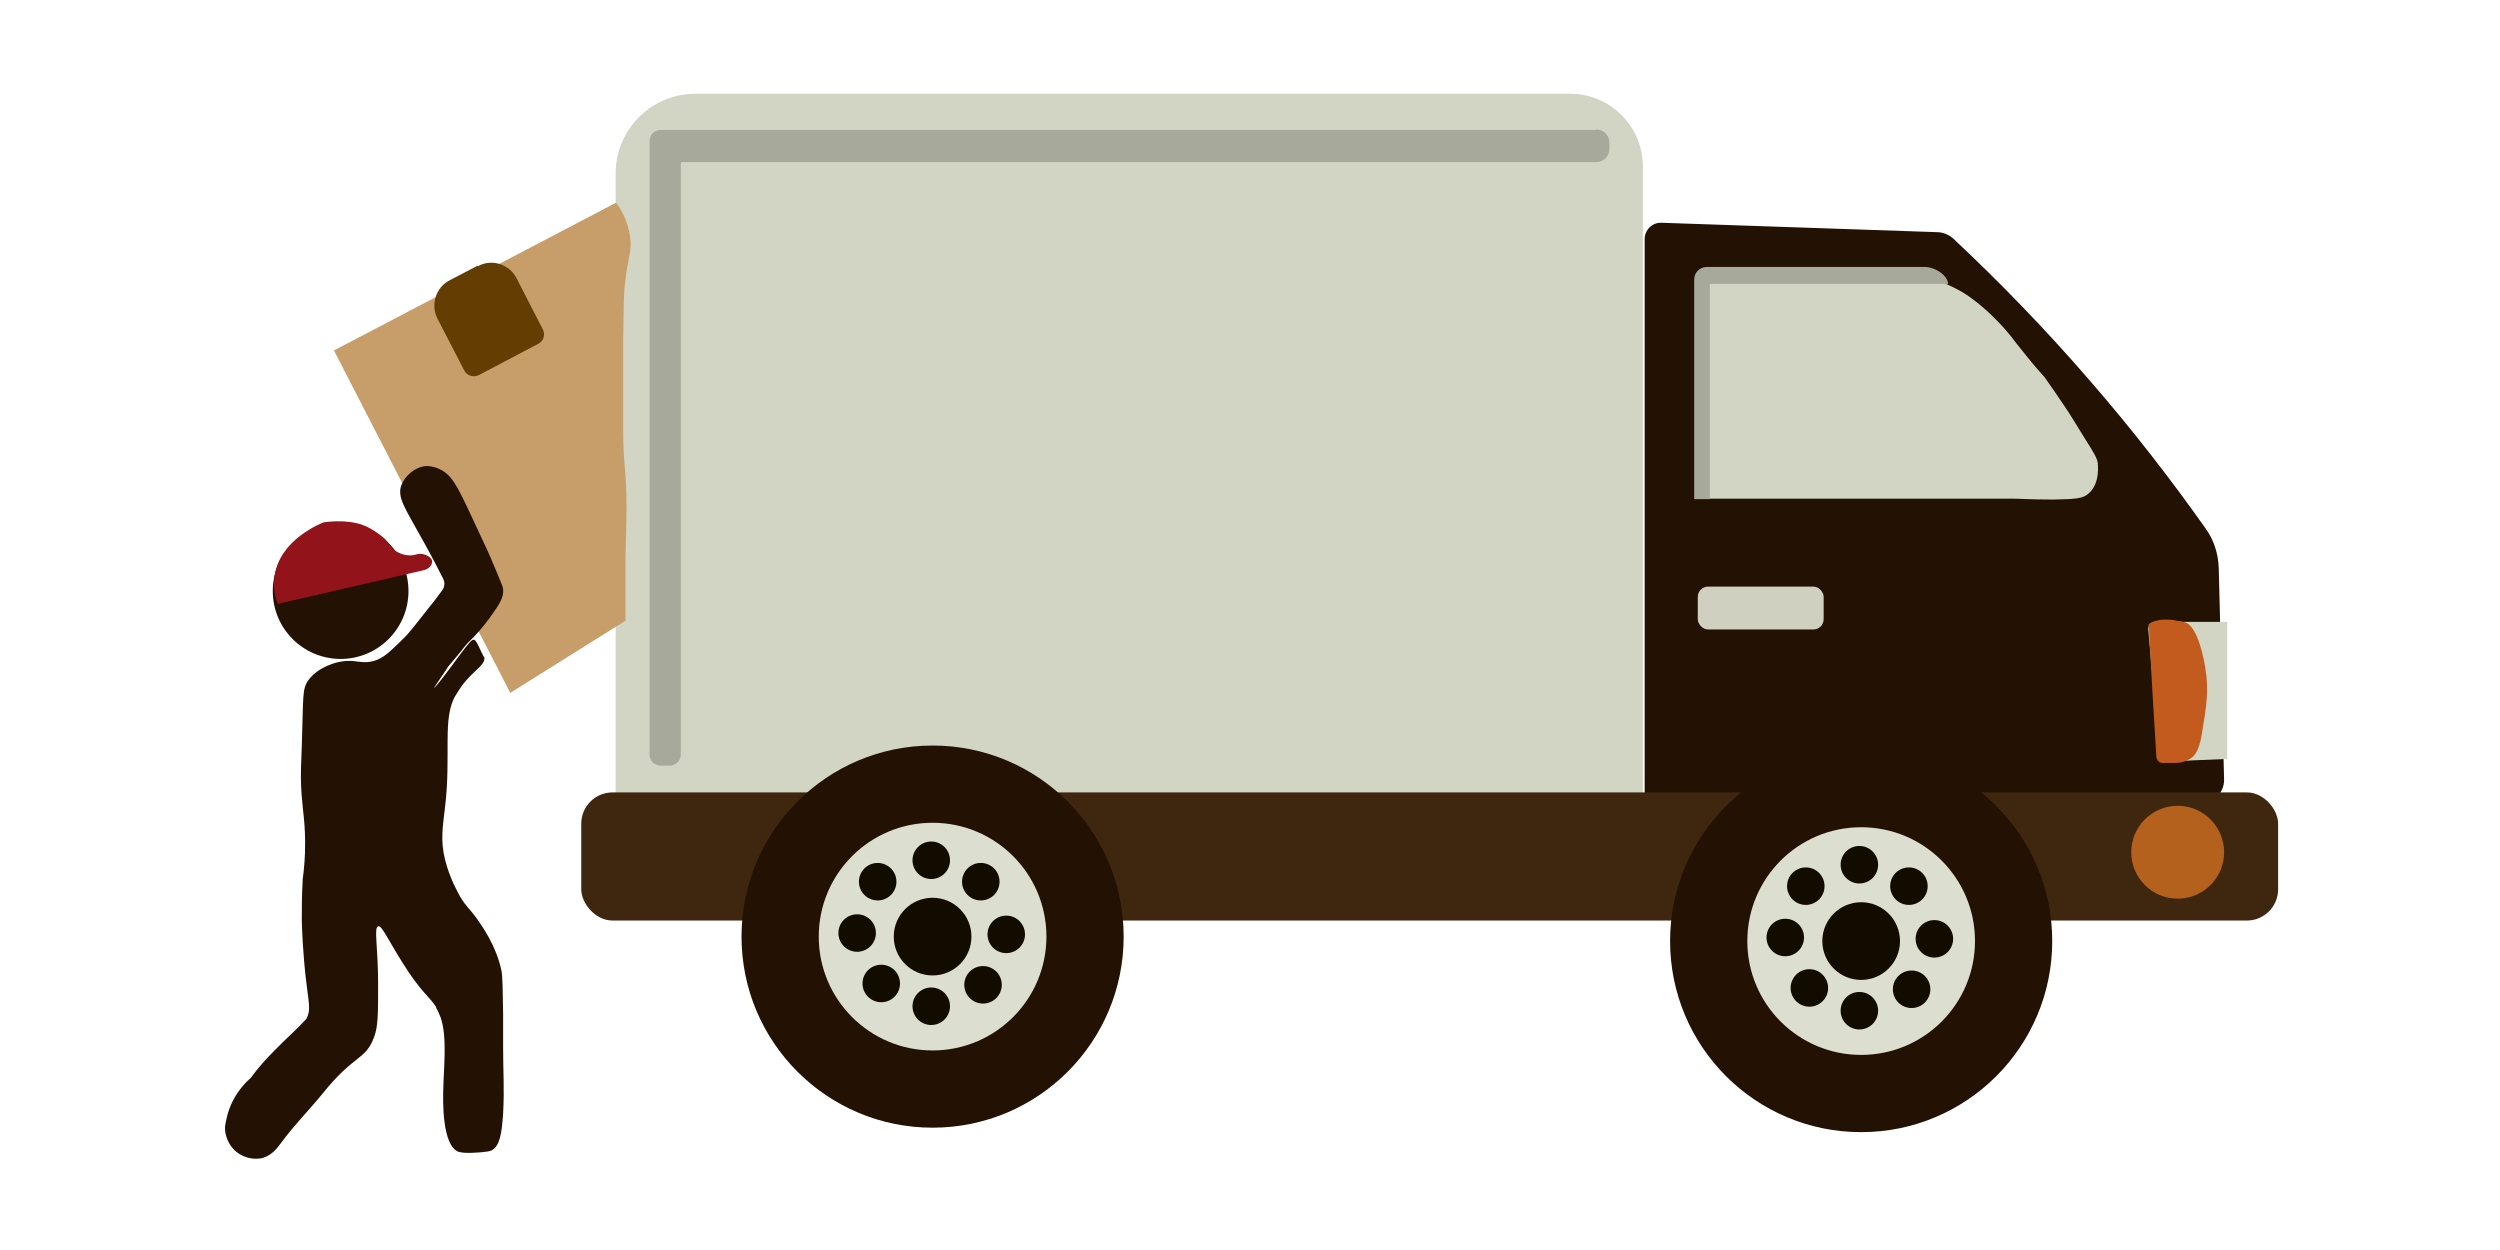 <?xml version="1.0" encoding="UTF-8"?>
<svg id="_Слой_1" data-name="Слой 1" xmlns="http://www.w3.org/2000/svg" version="1.1" viewBox="0 0 560 280">
  <g>
    <path d="M155.8,21h195.9c9,0,16.3,7.3,16.3,16.3v142.4h-230.1V38.9c0-9.9,8-17.9,17.9-17.9Z" fill="#d2d5c4" stroke-width="0"/>
    <path d="M493.2,179.7h-124.8s0-126.1,0-126.1c0-2.1,1.7-3.8,3.8-3.7,20.5.7,41.1,1.4,61.6,2.1,1.5,0,2.9.6,4,1.7,9.6,9,19.8,19.4,30.1,31.3,10,11.5,18.6,22.7,26.1,33.3,1.9,2.6,2.9,5.7,3,9,.4,15.8.8,31.6,1.2,47.4,0,2.8-2.2,5.1-5,5.1Z" fill="#231103" stroke-width="0"/>
    <rect x="130.2" y="177.5" width="380.1" height="28.7" rx="7" ry="7" fill="#3f270f" stroke-width="0"/>
    <circle cx="487.8" cy="190.9" r="10.4" fill="#b4611d" stroke-width="0"/>
    <path d="M450.6,111.7h-70.7v-48.9c0-1.5,1.2-2.6,2.7-2.7,11.4,0,22.8,0,34.2,0,3.4,0,6.9,0,11.9,1.2,6.2,1.4,9.7,3.5,10.8,4.1,2.5,1.5,4.5,3.3,5.3,4,1.9,1.7,3.3,3.2,4.1,4.1,1.7,1.9,2.3,2.9,4.2,5.2,1.1,1.4,2.7,3.4,4.9,5.8,1.7,2.4,3.1,4.5,4.2,6.1,1.7,2.5,2.6,4.1,4.3,6.8,2.9,4.6,3.2,5.2,3.4,6.3,0,.3.6,4.5-2,6.8-1.3,1.2-2.9,1.3-7.9,1.4-5.1,0-7.7-.2-9.2-.2Z" fill="#d2d5c4" stroke-width="0"/>
    <rect x="380.3" y="131.4" width="28.2" height="9.6" rx="2.3" ry="2.3" fill="#cfd0bf" stroke-width="0"/>
    <path d="M357.6,29.1h-209.6c-1.4,0-2.5,1.1-2.5,2.5h0v137.4c0,1.4,1.1,2.5,2.5,2.5h2c1.4,0,2.5-1.1,2.5-2.5V36.6c0-.2.1-.3.3-.3h204.8c1.6,0,2.9-1.3,2.9-2.9v-1.5c0-1.6-1.3-2.9-2.9-2.9Z" fill="#a7aa9b" stroke-width="0"/>
    <path d="M436.4,63.6c-.2-2.1-3.1-3.8-5.2-3.8h-48.9c-1.6,0-2.8,1.3-2.8,2.8h0v49.2h3.5v-48.2h53.4Z" fill="#a7aa9b" stroke-width="0"/>
    <path d="M498.9,170c-9.6.4-5.4.2-15.1.7-.9-9.9-1.7-19.9-2.6-29.8,0-.9.6-1.6,1.5-1.6h16.2s0,0,0,0v30.7Z" fill="#d2d5c4" stroke-width="0"/>
    <path d="M487.4,170.9c-.8,0-1.7,0-2.5,0-.6.1-1.3-.1-1.6-.6-.3-.5-.3-1-.3-1.2-.6-9.8-1.2-19.5-1.7-29.3.8-.5,1.4-.7,1.9-.8,1-.3,1.8-.2,2.3-.2.6,0,1,0,1.9.2.8.1,1.7.3,2,.4,3,.8,4.4,8.9,4.6,10.3.8,4.9.3,8.2-.8,14.8-.7,4.1-1.8,5-2.7,5.5-1.1.7-2.3.9-3.1.9Z" fill="#c35b1f" stroke-width="0"/>
    <g>
      <circle cx="416.9" cy="210.8" r="42.8" fill="#231103" stroke-width="0"/>
      <circle cx="416.9" cy="210.8" r="25.5" fill="#dcdecf" stroke-width="0"/>
      <circle cx="416.9" cy="210.8" r="8.7" fill="#110b00" stroke-width="0"/>
      <circle cx="428.2" cy="221.6" r="4.2" fill="#110b00" stroke-width="0"/>
      <circle cx="416.5" cy="193.7" r="4.2" fill="#110b00" stroke-width="0"/>
      <circle cx="427.6" cy="198.5" r="4.2" fill="#110b00" stroke-width="0"/>
      <circle cx="433.3" cy="210.3" r="4.2" fill="#110b00" stroke-width="0"/>
      <circle cx="399.9" cy="210" r="4.2" fill="#110b00" stroke-width="0"/>
      <circle cx="404.5" cy="198.5" r="4.2" fill="#110b00" stroke-width="0"/>
      <circle cx="416.5" cy="226.4" r="4.2" fill="#110b00" stroke-width="0"/>
      <circle cx="405.3" cy="221.3" r="4.2" fill="#110b00" stroke-width="0"/>
    </g>
    <g>
      <circle cx="208.9" cy="209.8" r="42.8" fill="#231103" stroke-width="0"/>
      <circle cx="208.9" cy="209.8" r="25.5" fill="#dcdecf" stroke-width="0"/>
      <circle cx="208.9" cy="209.8" r="8.7" fill="#110b00" stroke-width="0"/>
      <circle cx="220.2" cy="220.6" r="4.2" fill="#110b00" stroke-width="0"/>
      <circle cx="208.6" cy="192.7" r="4.2" fill="#110b00" stroke-width="0"/>
      <circle cx="219.7" cy="197.5" r="4.2" fill="#110b00" stroke-width="0"/>
      <circle cx="225.4" cy="209.3" r="4.2" fill="#110b00" stroke-width="0"/>
      <circle cx="192" cy="209" r="4.2" fill="#110b00" stroke-width="0"/>
      <circle cx="196.6" cy="197.5" r="4.2" fill="#110b00" stroke-width="0"/>
      <circle cx="208.6" cy="225.4" r="4.2" fill="#110b00" stroke-width="0"/>
      <circle cx="197.4" cy="220.3" r="4.2" fill="#110b00" stroke-width="0"/>
    </g>
  </g>
  <g>
    <g>
      <path d="M140,139.1c-8.6,5.4-17.1,10.7-25.7,16.1l-39.5-76.7,63.2-33.1c1.2,1.6,2.6,4.1,3.1,7.4.6,3.5-.5,4.6-1.1,10.7-.3,2.3-.3,5.6-.4,12.1,0,1.7,0,2,0,9.2,0,10.5,0,11,0,12.9.1,6.7.5,6.4.7,12.6.1,4.9,0,6.5-.2,14.7,0,3.3,0,8.2,0,14.2Z" fill="#c79e69" stroke-width="0"/>
      <path d="M107,59.5l-6.3,3.3c-3.1,1.6-4.3,5.5-2.7,8.6l6,11.6c.6,1.2,2.1,1.6,3.3,1l13.3-7c1.2-.6,1.6-2.1,1-3.2l-5.9-11.5c-1.6-3.1-5.5-4.4-8.6-2.7Z" fill="#643d03" stroke-width="0"/>
    </g>
    <path d="M62.9,256.1c-.7.9-1.8,2.5-3.8,3.2-2.2.7-5.1,0-6.9-2-1.5-1.7-1.8-3.7-1.8-4.5,0-.1,0-.3,0-.4.2-1.4.6-3.5,1.7-5.7,1.3-2.6,3-4.3,4.1-5.3.1-.1.2-.2.3-.4,2.4-3.2,4.6-5.3,7-7.7,3.4-3.2,5-4.9,5.2-5.2,1-2.1.4-3.5-.2-9,0,0-.7-5.7-.9-12.9,0-2.5,0-5.5.2-9,0,0,0-.1,0-.2.6-4.4.6-8,.5-10.5-.2-4.6-.8-6.6-.9-12.2,0-2.1,0-1.8.2-7.2.4-11.3,0-12.8,1.6-14.9,2.3-3,6.4-3.9,7.2-4,3.3-.6,4.5.7,7.5-.2,2-.6,3.3-1.9,6-4.5,1.6-1.5,2.4-2.6,6.5-7.8.7-.8,1.7-2.2,2.6-3.4.6-.7.7-1.8.3-2.6-1.1-2.2-2.6-5.1-4.5-8.5-4-7.3-5.9-9.7-4.9-12.5.8-2.1,3-4.1,5.5-4.3.6,0,1.6,0,3.1.7,2.7,1.3,3.9,3.7,6.9,10.1,3.7,7.9,4.4,9.4,5,10.9,1.5,3.6,2.3,5.4,2.3,5.9.2,1.9-.9,3.4-3,6.4-1.6,2.2-3.4,4.1-3.4,4.1-.5.5-.8.8-1.5,1.5-1,1.1-1.1,1.4-2.3,2.8-1.2,1.5-1.3,1.5-2.1,2.5-.4.6-.4.7-1.4,2.1-1.2,1.8-1.8,2.6-1.7,2.7,0,0,1.4-1.6,2.5-3.1.9-1.2,1.9-2.5,3.2-4.3,2.1-2.8,2.7-3.5,3.2-3.4.3,0,.8.9,1.6,2.7.4.8.6,1.2.7,1.3.2,1.6-2.1,2.7-4.5,5.6,0,0-.6.7-1.9,2.8-3.1,5-1,13.3-2.4,25-.5,4.3-1.1,7.6,0,11.9,1.1,4.4,3.1,7.7,3.4,8.3,1.4,2.3,1.9,2.4,3.6,4.7,1.4,2,4.4,6.2,5.6,11.7.3,1.4.3,4.2.4,9.8,0,4.2,0,4.2,0,8,0,4.9.3,8.7,0,14.3-.3,4.4-.7,7.3-2.6,8.3-.5.2-1.1.3-2.2.4-.4,0-3.7.4-5.2-.1-3.7-1.4-3.5-11.5-3.4-14.3.1-4.6.9-11.5-.6-15.8-.4-1-.8-1.9-1-2.1,0,0,0-.1,0-.2-1.4-2.3-3.4-3.3-7.5-9.9-3.4-5.4-4.7-8.5-5.5-8.2-1,.3,0,4.6,0,13.1,0,6.2,0,9.4-.9,11.7-1.9,5.2-4.5,3.9-11.4,12.5-3,3.7-6.4,7.1-9.2,10.9Z" fill="#231103" stroke-width="0"/>
    <circle cx="76.3" cy="132.4" r="15.2" fill="#231103" stroke-width="0"/>
    <path d="M62.1,135.3l32.9-7.6c1.1-.3,1.8-1.1,1.8-1.9,0-1-1.5-1.6-2.2-1.7-1.1-.2-1.4.3-2.8.3-.1,0-1.4,0-2.7-.7-1.4-.7-1.6-1.6-2.9-3,0,0-1.1-1.1-3.4-2.4-3.8-2.1-8.7-1.5-10.3-1.3-.5.2-9.8,3.8-11,12-.4,2.5.1,4.7.7,6.2Z" fill="#93131b" stroke-width="0"/>
  </g>
</svg>